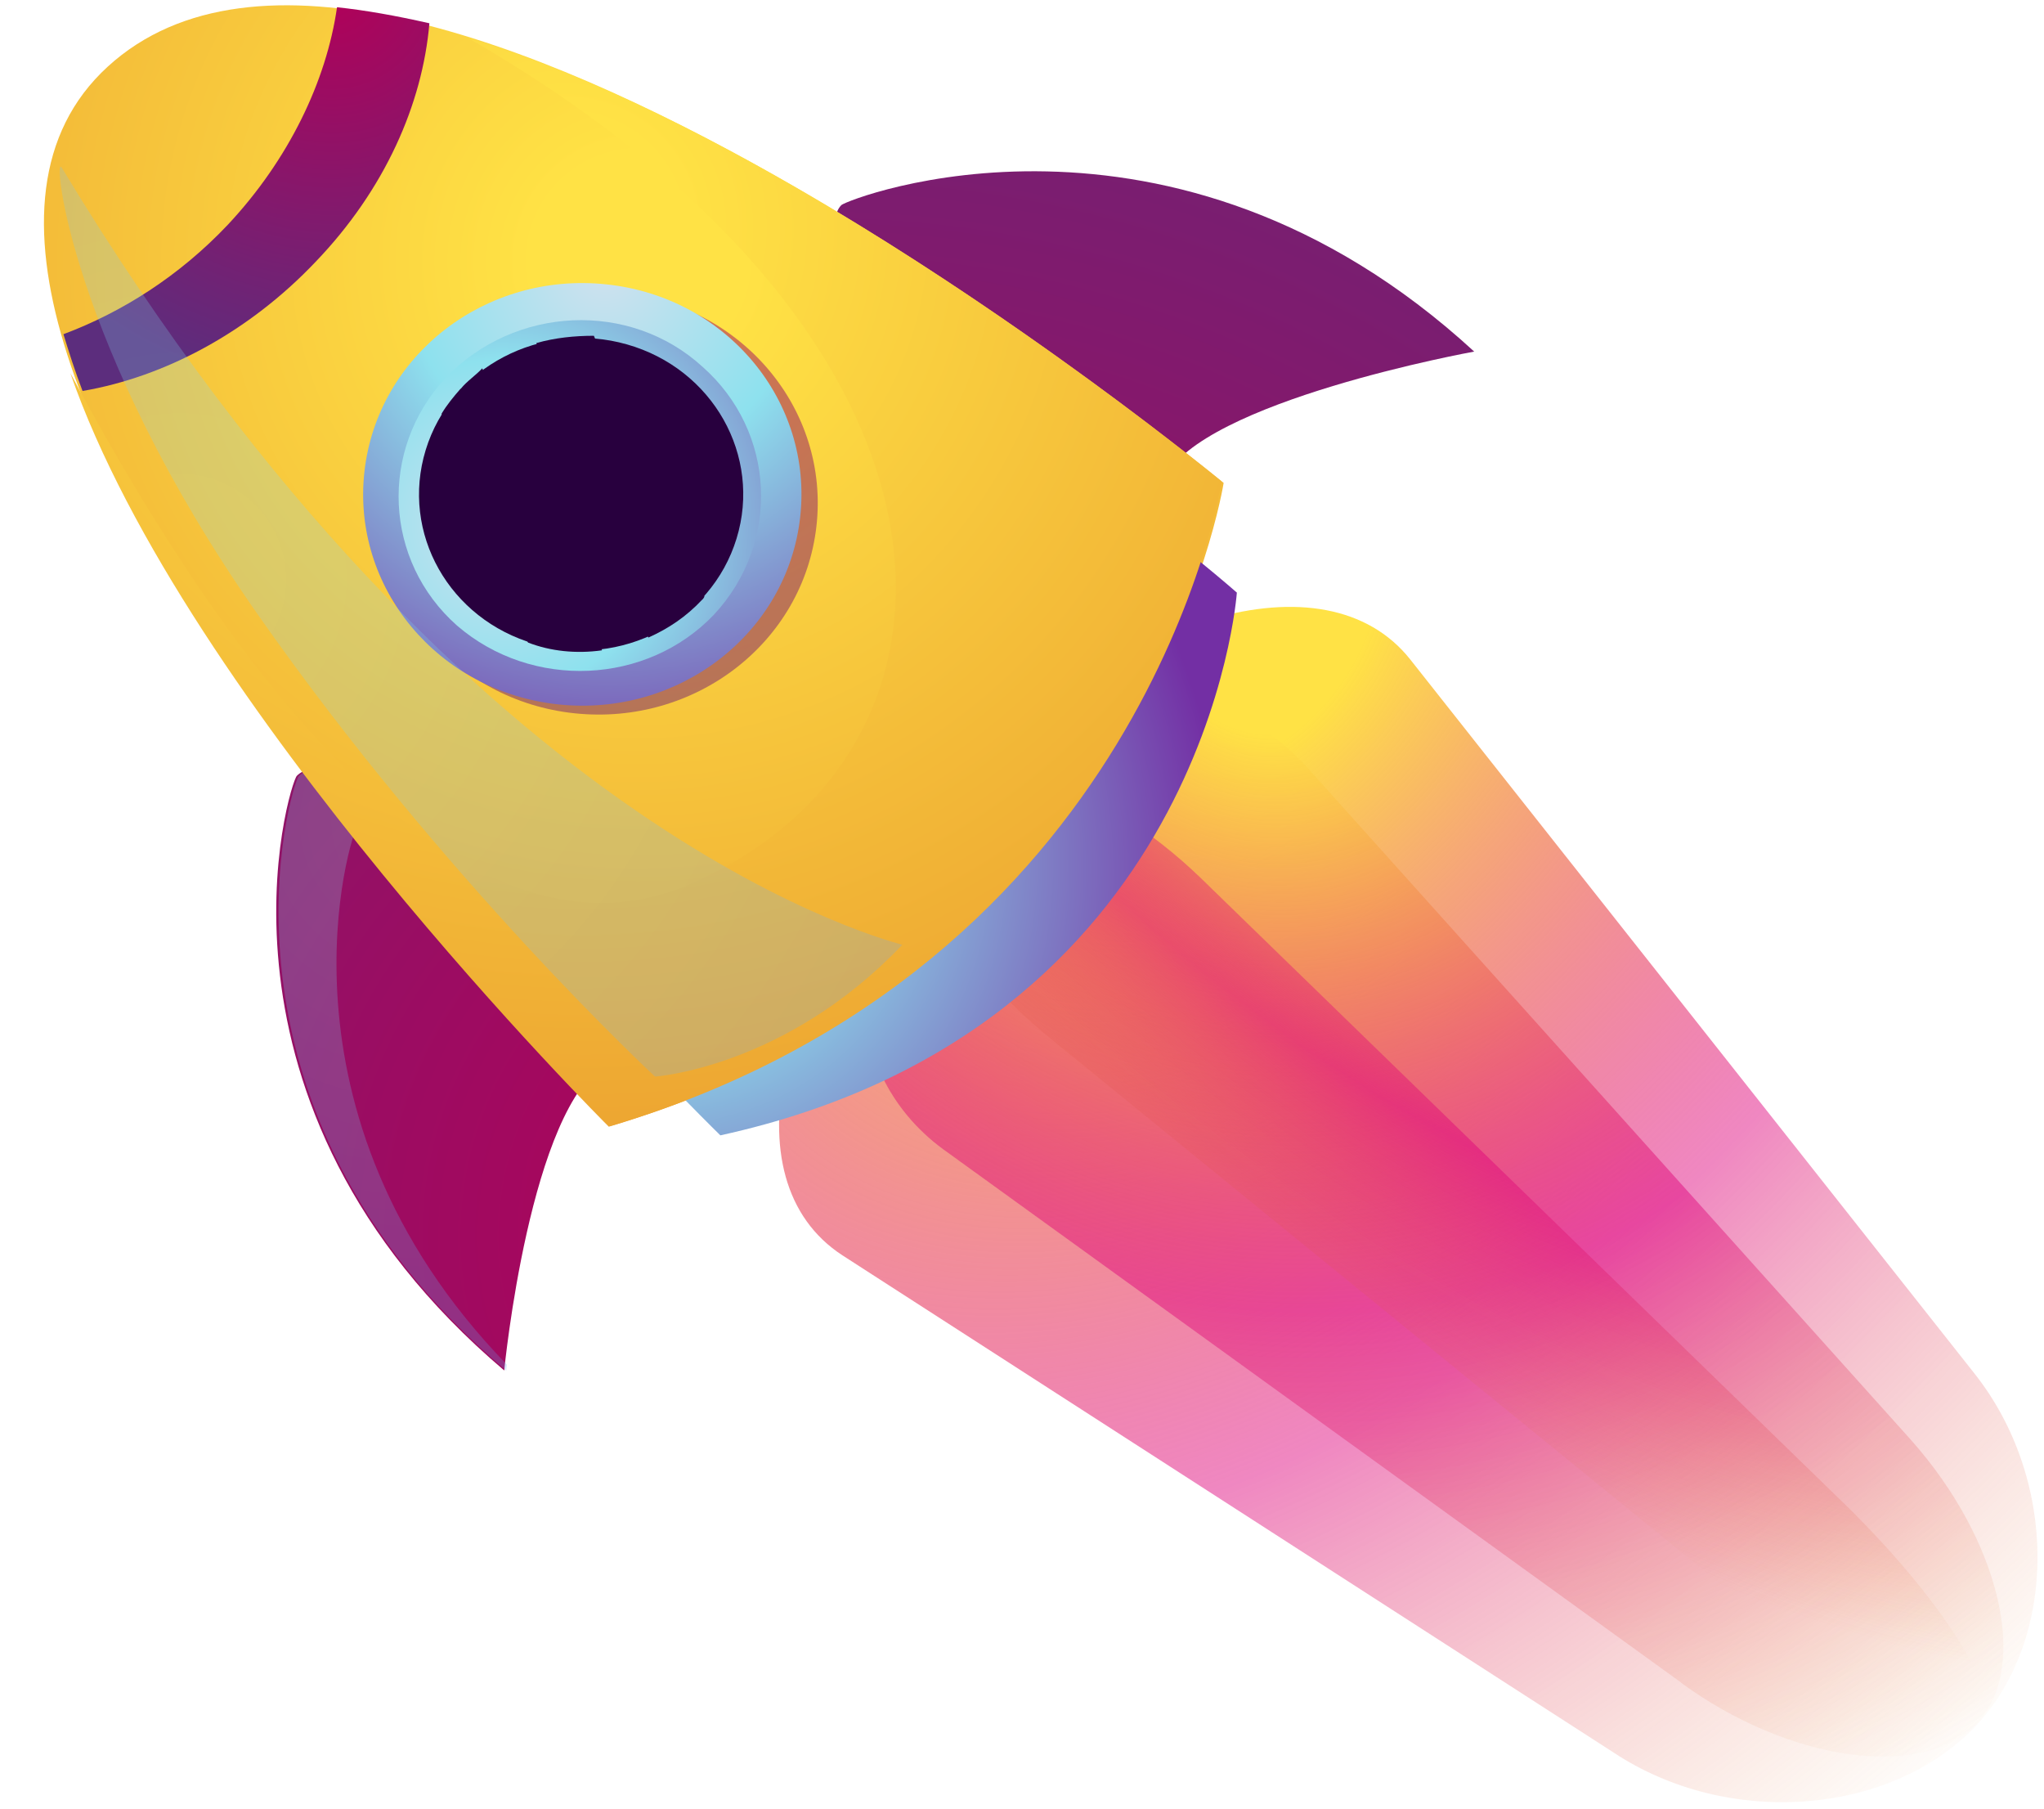 <svg viewBox="0 0 26 23" fill="none" xmlns="http://www.w3.org/2000/svg">
<path class="rocket__flame-outer" d="M20.532 22.291L10.716 15.964C9.245 15.007 9.847 12.369 12.038 10.095C14.232 7.794 16.864 7.038 17.936 8.383L25.111 17.461C26.183 18.809 26.183 20.83 25.131 21.951C24.036 23.095 21.977 23.245 20.532 22.291Z" fill="url(#paint0_radial_833_11996)"/>
<path class="rocket__flame-middle" d="M21.383 21.396L11.999 14.616C10.616 13.603 10.616 11.57 12.008 10.104C13.4 8.637 15.477 8.462 16.622 9.753L24.305 18.308C25.439 19.581 25.827 21.198 25.148 21.914C24.467 22.642 22.764 22.41 21.383 21.399V21.396Z" fill="url(#paint1_radial_833_11996)"/>
<path class="rocket__flame-inner" d="M22.265 20.454L13.334 13.184C12 12.097 11.381 10.733 11.983 10.116C12.558 9.493 14.027 9.966 15.266 11.158L23.49 19.152C24.703 20.344 25.464 21.552 25.185 21.838C24.917 22.153 23.587 21.524 22.265 20.454Z" fill="url(#paint2_radial_833_11996)"/>
<path class="rocket__wings" d="M7.729 13.513C6.74 14.065 6.414 17.428 6.414 17.428C2.416 14.039 3.685 9.949 3.776 9.866C4.455 9.164 8.716 12.986 7.729 13.513ZM14.81 6.087C15.277 5.099 18.752 4.471 18.752 4.471C14.896 0.927 10.793 2.526 10.702 2.608C10.023 3.31 14.347 7.075 14.81 6.087Z" fill="url(#paint3_radial_833_11996)"/>
<path opacity="0.25" d="M4.545 10.498C4.806 10.237 5.552 10.605 6.372 11.203C5.35 10.268 4.14 9.524 3.802 9.869C3.711 9.951 2.454 14.07 6.439 17.43L6.448 17.354C3.329 14.138 4.468 10.585 4.548 10.501L4.545 10.498Z" fill="url(#paint4_radial_833_11996)"/>
<path d="M7.773 14.317C7.773 14.317 -2.321 4.222 1.371 0.847C5.062 -2.527 15.565 6.141 15.565 6.141C15.565 6.141 14.608 12.284 7.773 14.317Z" fill="url(#paint5_radial_833_11996)"/>
<path d="M13.936 6.112C13.093 10.891 8.861 12.425 7.592 12.802C8.499 13.79 9.163 14.438 9.163 14.438C15.348 13.085 15.733 7.536 15.733 7.536C15.733 7.536 15.04 6.925 13.936 6.112Z" fill="url(#paint6_radial_833_11996)"/>
<path d="M4.287 0.092C4.152 1.034 3.67 2.034 2.898 2.858C2.278 3.514 1.547 3.973 0.807 4.25C0.877 4.48 0.956 4.726 1.05 4.972C2.093 4.794 3.165 4.225 4.014 3.33C4.895 2.413 5.374 1.323 5.462 0.296C5.024 0.197 4.651 0.131 4.287 0.092Z" fill="url(#paint7_radial_833_11996)"/>
<path opacity="0.5" d="M7.918 3.729C6.385 3.568 5.01 4.629 4.843 6.107C4.676 7.585 5.777 8.91 7.31 9.071C8.843 9.232 10.218 8.171 10.385 6.693C10.553 5.215 9.451 3.89 7.918 3.729Z" fill="url(#paint8_radial_833_11996)"/>
<path d="M7.711 3.616C6.178 3.454 4.803 4.516 4.636 5.994C4.469 7.471 5.57 8.796 7.103 8.958C8.636 9.119 10.011 8.057 10.178 6.58C10.345 5.102 9.244 3.777 7.711 3.616Z" fill="url(#paint9_radial_833_11996)"/>
<path d="M8.938 4.666C9.866 5.487 9.937 6.896 9.082 7.816C8.23 8.711 6.768 8.779 5.813 7.955C4.885 7.134 4.815 5.724 5.669 4.804C6.55 3.887 8.013 3.819 8.938 4.666Z" fill="url(#paint10_radial_833_11996)"/>
<path d="M5.415 5.722C5.092 6.778 5.715 7.879 6.808 8.19C7.9 8.502 9.046 7.902 9.369 6.849C9.692 5.796 9.069 4.691 7.976 4.38C6.884 4.069 5.738 4.669 5.415 5.722Z" fill="#28003E"/>
<path d="M7.744 14.328C14.578 12.296 15.539 6.124 15.539 6.124C15.539 6.124 10.325 1.807 5.943 0.477C12.728 4.383 12.604 9.643 8.716 11.268C5.403 12.635 2.178 7.126 0.895 4.746C2.36 8.969 7.741 14.325 7.741 14.325L7.744 14.328Z" fill="url(#paint11_radial_833_11996)"/>
<path opacity="0.25" d="M0.786 2.135C0.663 1.901 0.883 4.389 3.271 7.803C5.659 11.217 8.332 13.691 8.332 13.691C8.332 13.691 9.991 13.578 11.477 12.015C11.477 12.001 5.997 10.767 0.786 2.133V2.135Z" fill="url(#paint12_radial_833_11996)"/>
<path d="M6.822 4.363L8.247 8.108C8.505 7.992 8.725 7.845 8.928 7.63C8.928 7.63 8.957 7.607 8.96 7.582L7.554 4.27C7.31 4.27 7.06 4.295 6.822 4.363Z" fill="#28003E"/>
<path d="M5.858 4.944C5.764 5.052 5.685 5.148 5.617 5.261L6.716 8.171C7.003 8.282 7.327 8.316 7.658 8.27L6.134 4.684C6.058 4.769 5.937 4.848 5.861 4.944H5.858Z" fill="#28003E"/>
<defs>
<radialGradient id="paint0_radial_833_11996" cx="0" cy="0" r="1" gradientUnits="userSpaceOnUse" gradientTransform="translate(15.704 8.138) rotate(41.421) scale(16.873 24.934)">
<stop offset="0.08" stop-color="#FFE245"/>
<stop offset="0.53" stop-color="#DE007B" stop-opacity="0.47"/>
<stop offset="1" stop-color="#E38427" stop-opacity="0"/>
</radialGradient>
<radialGradient id="paint1_radial_833_11996" cx="0" cy="0" r="1" gradientUnits="userSpaceOnUse" gradientTransform="translate(16.089 7.991) rotate(41.421) scale(16.873 15.998)">
<stop offset="0.08" stop-color="#FFE245"/>
<stop offset="0.53" stop-color="#DE007B" stop-opacity="0.47"/>
<stop offset="1" stop-color="#E38427" stop-opacity="0"/>
</radialGradient>
<radialGradient id="paint2_radial_833_11996" cx="0" cy="0" r="1" gradientUnits="userSpaceOnUse" gradientTransform="translate(16.877 9.076) rotate(41.421) scale(16.873 6.634)">
<stop offset="0.08" stop-color="#FFE245"/>
<stop offset="0.53" stop-color="#DE007B" stop-opacity="0.47"/>
<stop offset="1" stop-color="#E38427" stop-opacity="0"/>
</radialGradient>
<radialGradient id="paint3_radial_833_11996" cx="0" cy="0" r="1" gradientUnits="userSpaceOnUse" gradientTransform="translate(10.43 15.69) rotate(-173.965) scale(21.848 21.076)">
<stop stop-color="#B30058"/>
<stop offset="1" stop-color="#5C2D7D"/>
</radialGradient>
<radialGradient id="paint4_radial_833_11996" cx="0" cy="0" r="1" gradientUnits="userSpaceOnUse" gradientTransform="translate(5.326 10.469) rotate(-46.478) scale(8.948 8.971)">
<stop stop-color="#8EE1EE"/>
<stop offset="0.94" stop-color="#5E8DEC"/>
</radialGradient>
<radialGradient id="paint5_radial_833_11996" cx="0" cy="0" r="1" gradientUnits="userSpaceOnUse" gradientTransform="translate(8.084 3.286) rotate(-46.478) scale(17.021 17.065)">
<stop offset="0.08" stop-color="#FFE245"/>
<stop offset="1" stop-color="#E38427"/>
</radialGradient>
<radialGradient id="paint6_radial_833_11996" cx="0" cy="0" r="1" gradientUnits="userSpaceOnUse" gradientTransform="translate(7.502 10.011) rotate(-46.478) scale(7.798 9.27)">
<stop stop-color="#D1E1EE"/>
<stop offset="0.34" stop-color="#8EE1EE"/>
<stop offset="0.94" stop-color="#732FA4"/>
</radialGradient>
<radialGradient id="paint7_radial_833_11996" cx="0" cy="0" r="1" gradientUnits="userSpaceOnUse" gradientTransform="translate(4.211 -0.18) rotate(-46.478) scale(5.127 5.14)">
<stop stop-color="#B30058"/>
<stop offset="1" stop-color="#5C2D7D"/>
</radialGradient>
<radialGradient id="paint8_radial_833_11996" cx="0" cy="0" r="1" gradientUnits="userSpaceOnUse" gradientTransform="translate(7.943 3.647) rotate(-46.478) scale(7.491 7.51)">
<stop stop-color="#B30058"/>
<stop offset="1" stop-color="#5C2D7D"/>
</radialGradient>
<radialGradient id="paint9_radial_833_11996" cx="0" cy="0" r="1" gradientUnits="userSpaceOnUse" gradientTransform="translate(7.706 3.399) rotate(-46.478) scale(7.491 7.51)">
<stop stop-color="#D1E1EE"/>
<stop offset="0.34" stop-color="#8EE1EE"/>
<stop offset="0.94" stop-color="#732FA4"/>
</radialGradient>
<radialGradient id="paint10_radial_833_11996" cx="0" cy="0" r="1" gradientUnits="userSpaceOnUse" gradientTransform="translate(6.385 6.669) rotate(-46.478) scale(6.174 6.19)">
<stop stop-color="#D1E1EE"/>
<stop offset="0.34" stop-color="#8EE1EE"/>
<stop offset="0.94" stop-color="#732FA4"/>
</radialGradient>
<radialGradient id="paint11_radial_833_11996" cx="0" cy="0" r="1" gradientUnits="userSpaceOnUse" gradientTransform="translate(7.286 2.833) rotate(-46.478) scale(17.299 17.344)">
<stop offset="0.08" stop-color="#FFE245"/>
<stop offset="1" stop-color="#E38427"/>
</radialGradient>
<radialGradient id="paint12_radial_833_11996" cx="0" cy="0" r="1" gradientUnits="userSpaceOnUse" gradientTransform="translate(2.279 7.327) rotate(-46.478) scale(17.251 17.296)">
<stop stop-color="#8EE1EE"/>
<stop offset="0.94" stop-color="#5E8DEC"/>
</radialGradient>
</defs>
</svg>
